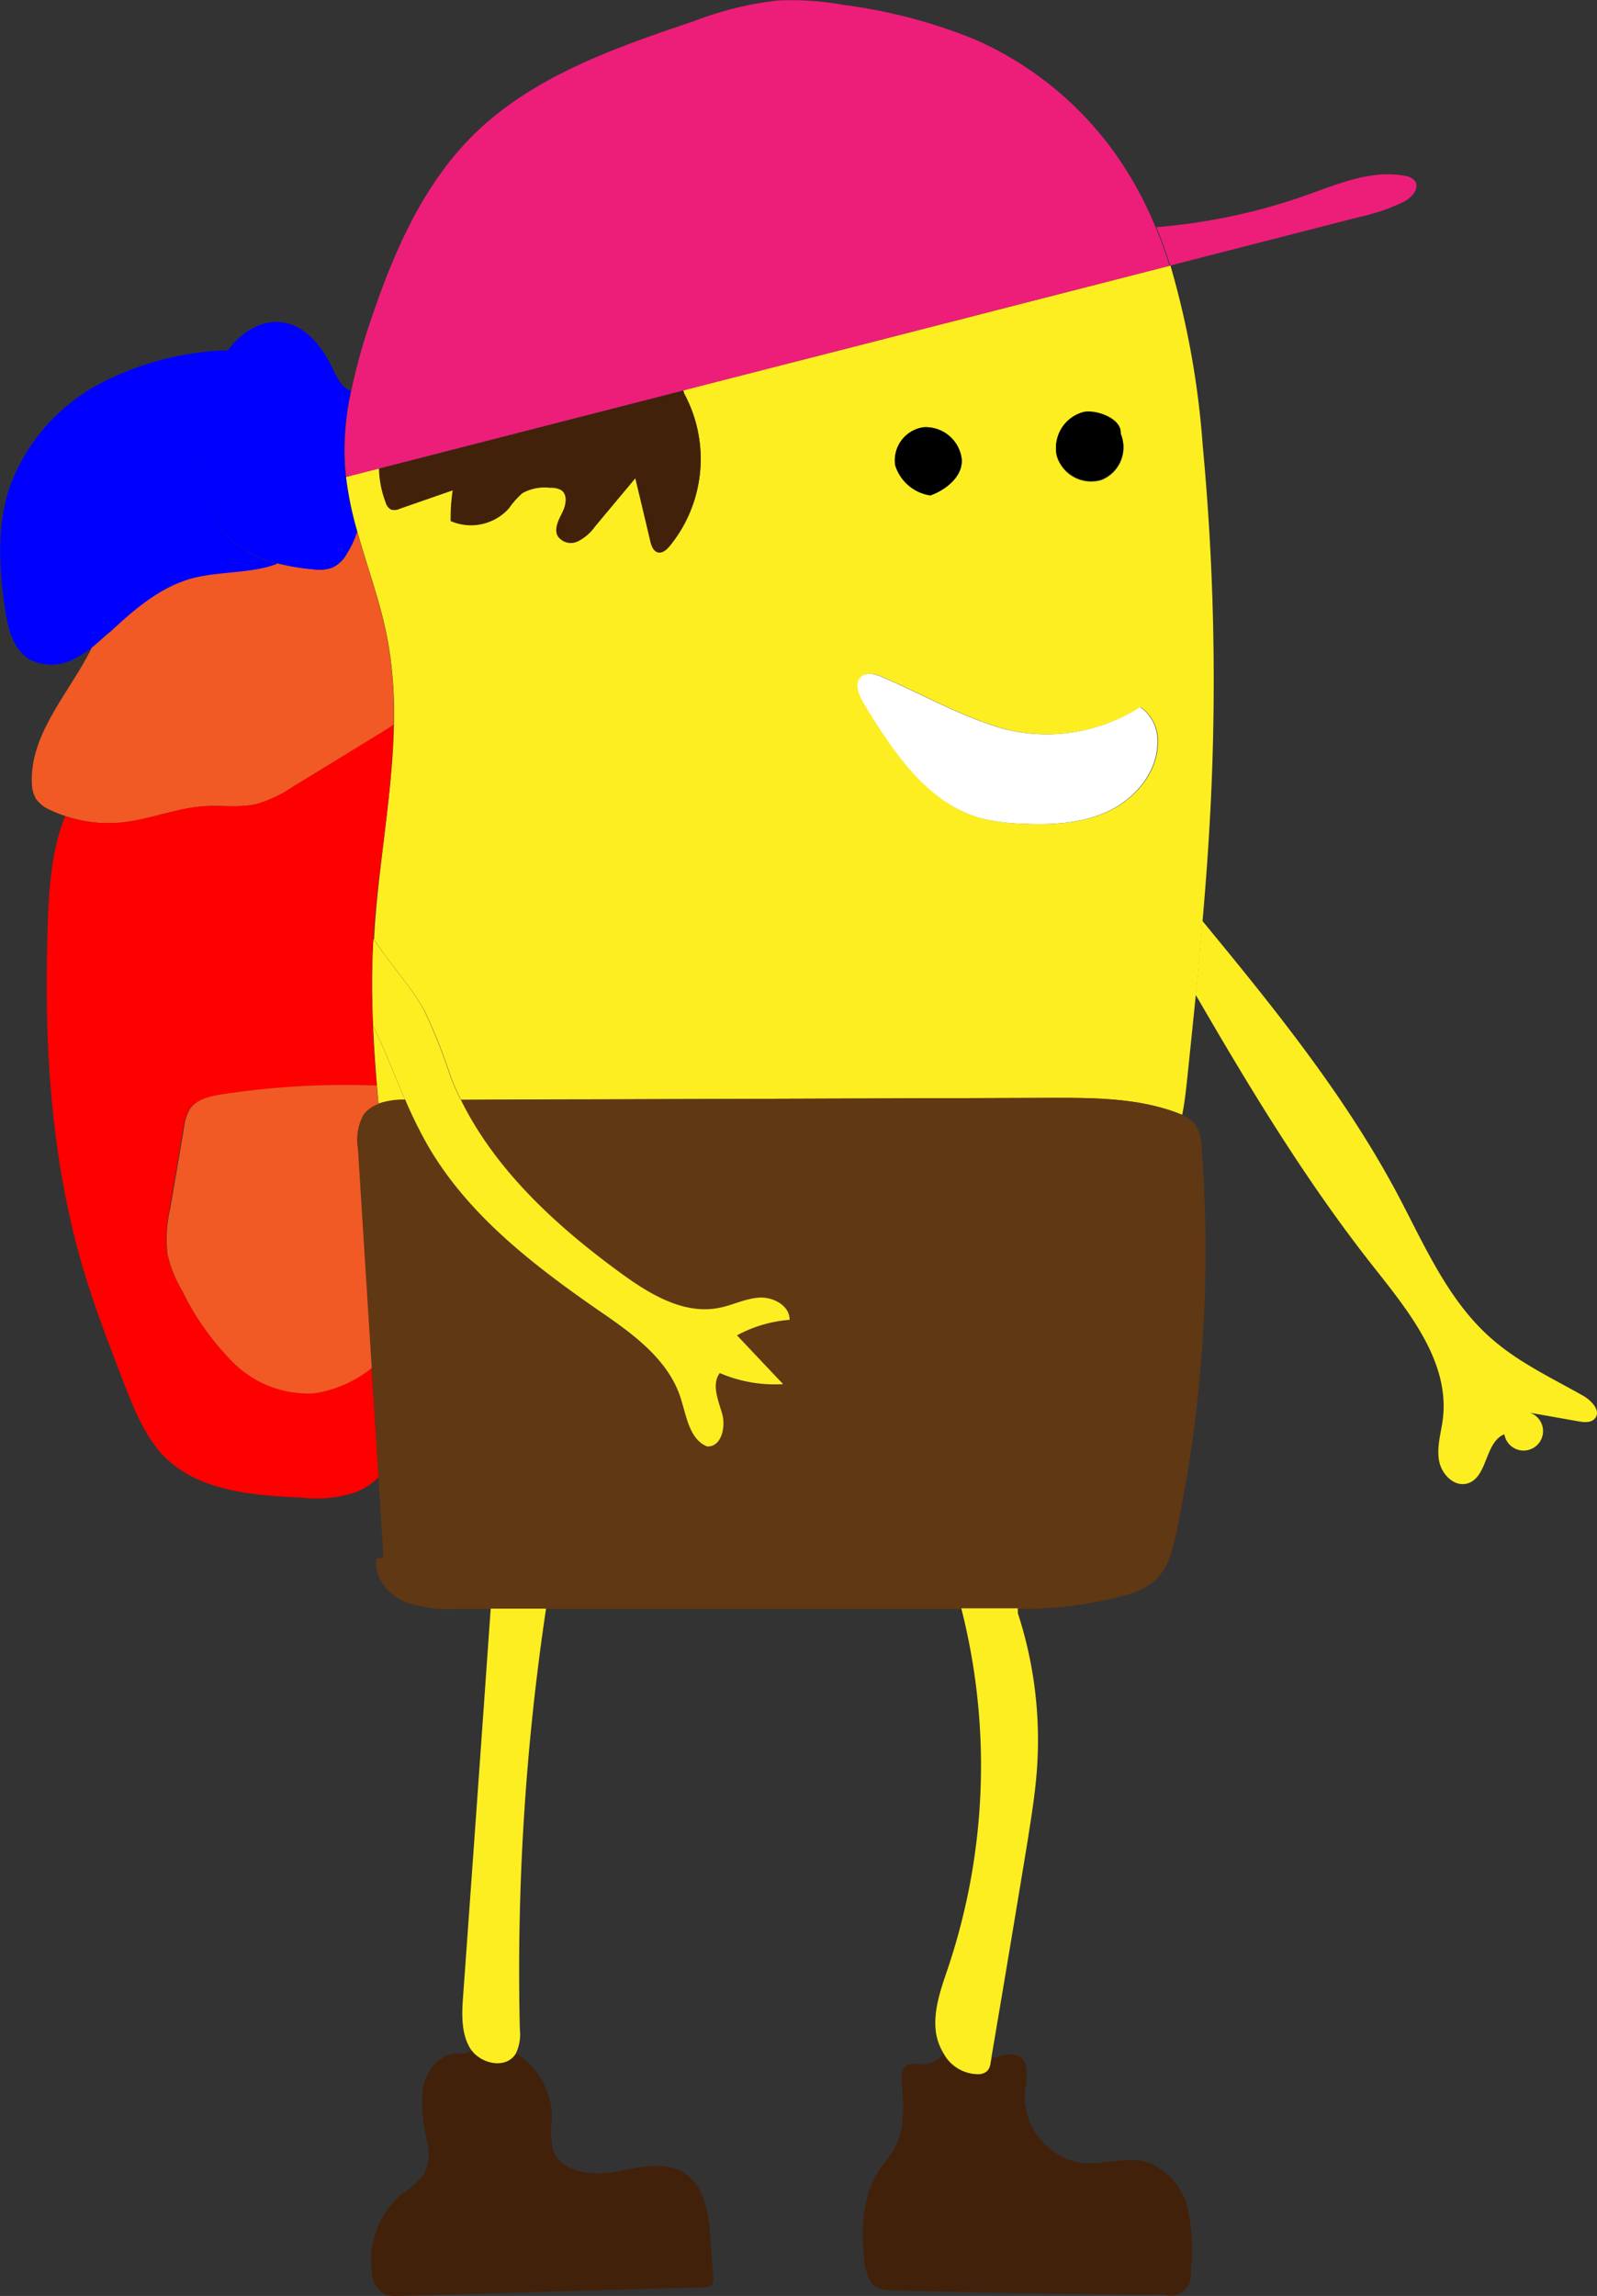 <svg id="Layer_3" data-name="Layer 3" xmlns="http://www.w3.org/2000/svg" viewBox="0 0 173.11 248.86"><rect x="0" y="0" width="173.11" height="248.86" fill="#333333" stroke="none"/><defs><style>.cls-1{fill:#fcee21;}.cls-2{fill:#ed1e79;}.cls-3{fill:#603813;}.cls-4{fill:#42210b;}.cls-5{fill:#fff;}.cls-6{fill:#f15a24;}.cls-7{fill:red;}.cls-8{fill:blue;}</style></defs><title>FIGUR1</title><path class="cls-1" d="M375.14,594.32c.93.53,2,1.67,1.27,2.48-.41.48-1.15.41-1.77.3l-5.24-.93a2.11,2.11,0,1,1-2.79,2.33c-2.14.85-1.79,4.68-4,5.33-1.44.42-2.84-1-3.09-2.52s.24-3,.42-4.47c.76-6.2-3.7-11.66-7.57-16.56-7.26-9.21-13.35-19.27-19.23-29.43.26-2.65.51-5.31.73-8,7.71,9.36,15.41,18.85,21.12,29.56,2.93,5.52,5.45,11.51,10.14,15.65C368.09,590.69,371.71,592.38,375.14,594.32Z" transform="translate(-203.54 -443.04)"/><path class="cls-2" d="M356.91,462.65c.56.78-.32,1.79-1.16,2.24a21.32,21.32,0,0,1-4.86,1.67l-20.5,5.26c-.44-1.41-.94-2.8-1.51-4.16a63.91,63.91,0,0,0,16.28-3.47c3.46-1.23,7.06-2.77,10.66-2.09A1.69,1.69,0,0,1,356.91,462.65Z" transform="translate(-203.54 -443.04)"/><path class="cls-1" d="M246.24,521.58a44.62,44.62,0,0,0-.74-9.5c-.76-3.87-2.16-7.61-3.22-11.41a37.74,37.74,0,0,1-1.23-5.94l3.61-.92a11.07,11.07,0,0,0,.72,3.65,1.24,1.24,0,0,0,.58.77,1.29,1.29,0,0,0,.94-.08l5.75-2a19.55,19.55,0,0,0-.22,3.33,5.51,5.51,0,0,0,6.28-1.35,9.12,9.12,0,0,1,1.48-1.67,5,5,0,0,1,3.06-.58,2.16,2.16,0,0,1,1.18.26c.72.52.49,1.65.09,2.44s-.9,1.73-.49,2.52a1.72,1.72,0,0,0,2.16.59,5,5,0,0,0,1.85-1.59l4.37-5.26c.55,2.28,1.09,4.57,1.63,6.85.12.49.31,1,.79,1.18s.95-.26,1.28-.65a14.9,14.9,0,0,0,1.59-16.54l-.09-.36L295,480.9l35.41-9.08a93.62,93.62,0,0,1,3.5,19.5,272.86,272.86,0,0,1,.86,39c-.21,4.2-.51,8.38-.88,12.57-.22,2.66-.47,5.32-.73,8-.29,2.9-.59,5.79-.89,8.69-.15,1.43-.3,2.88-.58,4.29l-.3-.12c-4.42-1.72-9.29-1.73-14-1.71l-45.62.15q-9.13,0-18.26.06c-.39-.78-.75-1.58-1.07-2.4a61.59,61.59,0,0,0-2.88-7.26c-1.48-2.68-3.82-5.15-5.48-7.74C244.49,537.07,246.09,529.28,246.24,521.58Zm77.56,9.35c2.93-1.4,5.32-4.32,5.25-7.56a4.34,4.34,0,0,0-1.88-3.69,18.79,18.79,0,0,1-14.71,2.38c-4.62-1.3-8.81-3.74-13.22-5.62-.74-.32-1.65-.59-2.27-.08-.82.67-.32,2,.23,2.89,3.16,5.22,6.87,10.86,12.75,12.48a20.14,20.14,0,0,0,4.31.58C317.5,532.47,320.87,532.33,323.8,530.93Zm-.87-35.85a3.79,3.79,0,0,0,2.1-5c.15-1.54-2.44-2.6-3.95-2.29a4,4,0,0,0-3,4.67A3.9,3.9,0,0,0,322.93,495.08Zm-18.54,1.66c1.82-.66,3.67-2.22,3.37-4.13a3.94,3.94,0,0,0-4.11-3.26,3.62,3.62,0,0,0-3.07,4.13A4.73,4.73,0,0,0,304.39,496.74Z" transform="translate(-203.54 -443.04)"/><path class="cls-3" d="M243.84,591.28q-.74-11.88-1.5-23.77a5.68,5.68,0,0,1,.58-3.63,3.27,3.27,0,0,1,1.65-1.21,8.57,8.57,0,0,1,2.87-.43,48.21,48.21,0,0,0,2.34,4.79c4.3,7.53,11.39,13,18.51,18,3.64,2.54,7.58,5.3,9,9.52.65,2,.94,4.52,2.88,5.31,1.53.1,2-2.07,1.64-3.54s-1.17-3.17-.26-4.41a15.12,15.12,0,0,0,6.87,1.2l-5-5.29a14.25,14.25,0,0,1,5.7-1.68c0-1.52-1.74-2.49-3.26-2.41s-2.92.83-4.41,1.12c-3.82.76-7.54-1.5-10.68-3.8-6.95-5.07-13.56-11.13-17.32-18.8q9.13,0,18.26-.06l45.62-.15c4.74,0,9.61,0,14,1.71l.3.12a3.51,3.51,0,0,1,1.42,1,4.52,4.52,0,0,1,.74,2.56,147.93,147.93,0,0,1-2.75,41.77c-.39,1.87-.89,3.85-2.3,5.15a8.06,8.06,0,0,1-3.29,1.62,43.56,43.56,0,0,1-11.62,1.46c-1.27,0-2.54,0-3.81,0h-2.32l-45,0h-9.63a13.73,13.73,0,0,1-5.78-.83c-1.79-.83-3.25-2.7-2.94-4.64l.76-.05q-.28-4.35-.55-8.7Q244.22,597.22,243.84,591.28Z" transform="translate(-203.54 -443.04)"/><path class="cls-4" d="M332.25,682.3a20.36,20.36,0,0,1,.36,7,2.19,2.19,0,0,1-2.79,2.46q-14.75-.09-29.48-.46a3.85,3.85,0,0,1-1.69-.31c-1-.53-1.28-1.79-1.41-2.9-.42-3.4-.25-7.08,1.66-9.92.5-.75,1.11-1.42,1.55-2.19,1.26-2.23,1-5,.85-7.51a1.82,1.82,0,0,1,.32-1.41c.51-.52,1.37-.26,2.1-.27a2.57,2.57,0,0,0,2.07-1.21,4.28,4.28,0,0,0,3.88,2.31,1.37,1.37,0,0,0,.95-.4,1.64,1.64,0,0,0,.32-.87c0-.17,0-.33.08-.5,1-.18,2.09-.7,3-.19,1.18.7.79,2.44.63,3.8a7.28,7.28,0,0,0,6.39,7.77c2.25.18,4.55-.72,6.73-.14A7,7,0,0,1,332.25,682.3Z" transform="translate(-203.54 -443.04)"/><path class="cls-2" d="M241.62,485.38a65.7,65.7,0,0,1,2-7.29c2.47-7.4,5.62-14.83,11.15-20.34,6.44-6.41,15.38-9.51,24-12.42a36.84,36.84,0,0,1,9-2.23,31.57,31.57,0,0,1,7.26.48,56.86,56.86,0,0,1,14.21,3.75,36.91,36.91,0,0,1,15.63,13,40.41,40.41,0,0,1,3.94,7.36c.57,1.36,1.07,2.75,1.51,4.16L295,480.9l-17.37,4.46-32.95,8.45-3.61.92c-.07-.52-.11-1.05-.14-1.58A29.47,29.47,0,0,1,241.62,485.38Z" transform="translate(-203.54 -443.04)"/><path class="cls-5" d="M329,523.37c.07,3.24-2.32,6.16-5.25,7.56s-6.3,1.54-9.54,1.38a20.14,20.14,0,0,1-4.31-.58c-5.88-1.62-9.59-7.26-12.75-12.48-.55-.91-1.05-2.22-.23-2.89.62-.51,1.53-.24,2.27.08,4.41,1.88,8.6,4.32,13.22,5.62a18.79,18.79,0,0,0,14.71-2.38A4.34,4.34,0,0,1,329,523.37Z" transform="translate(-203.54 -443.04)"/><path d="M325,490a3.79,3.79,0,0,1-2.1,5,3.9,3.9,0,0,1-4.82-2.66,4,4,0,0,1,3-4.67C322.59,487.44,325.18,488.5,325,490Z" transform="translate(-203.54 -443.04)"/><path class="cls-1" d="M305.79,665.55a5.91,5.91,0,0,1-.81-2.32c-.29-2.41.62-4.79,1.39-7.09a69,69,0,0,0,1.37-38.77h2.32c1.27,0,2.54,0,3.81,0v.52a44.29,44.29,0,0,1,2.06,17.07c-.19,2.55-.61,5.09-1,7.62Q313,654.32,311,666.09c0,.17-.05.33-.08.5a1.64,1.64,0,0,1-.32.87,1.37,1.37,0,0,1-.95.4A4.28,4.28,0,0,1,305.79,665.55Z" transform="translate(-203.54 -443.04)"/><path d="M307.76,492.61c.3,1.91-1.55,3.47-3.37,4.13a4.73,4.73,0,0,1-3.81-3.26,3.62,3.62,0,0,1,3.07-4.13A3.94,3.94,0,0,1,307.76,492.61Z" transform="translate(-203.54 -443.04)"/><path class="cls-1" d="M285.87,583.69c1.52-.08,3.29.89,3.26,2.41a14.25,14.25,0,0,0-5.7,1.68l5,5.29a15.12,15.12,0,0,1-6.87-1.2c-.91,1.24-.16,2.93.26,4.41s-.11,3.64-1.64,3.54c-1.94-.79-2.23-3.33-2.88-5.31-1.38-4.22-5.32-7-9-9.52-7.12-4.95-14.21-10.43-18.51-18a48.21,48.21,0,0,1-2.34-4.79h.41l5.61,0c3.76,7.67,10.37,13.73,17.32,18.8,3.14,2.3,6.86,4.56,10.68,3.8C282.95,584.52,284.35,583.77,285.87,583.69Z" transform="translate(-203.54 -443.04)"/><path class="cls-4" d="M280.86,689.89a1.17,1.17,0,0,1-.11.74,1.15,1.15,0,0,1-.94.33l-33,.93a3.37,3.37,0,0,1-1.78-.28,2.9,2.9,0,0,1-1.17-2.13,9.48,9.48,0,0,1,3.36-8.74,8.33,8.33,0,0,0,2.37-2.2,5.24,5.24,0,0,0,.25-3.37,17.68,17.68,0,0,1-.49-5.68c.31-1.88,1.71-3.76,3.61-3.87a3.11,3.11,0,0,0,1.59-.23.45.45,0,0,0,.13-.11c1.12,1.48,3.64,2,4.71.49a.86.86,0,0,0,.1-.16,8.25,8.25,0,0,1,3.88,7,10.12,10.12,0,0,0,.1,3.39c.82,2.47,4.14,2.9,6.7,2.45s5.41-1.27,7.59.15,2.59,4.38,2.79,7Z" transform="translate(-203.54 -443.04)"/><path class="cls-4" d="M277.7,485.72a14.9,14.9,0,0,1-1.59,16.54c-.33.39-.8.79-1.28.65s-.67-.69-.79-1.18c-.54-2.28-1.08-4.57-1.63-6.85L268,500.14a5,5,0,0,1-1.85,1.59,1.72,1.72,0,0,1-2.16-.59c-.41-.79.09-1.72.49-2.52s.63-1.92-.09-2.44a2.16,2.16,0,0,0-1.18-.26,5,5,0,0,0-3.06.58,9.12,9.12,0,0,0-1.48,1.67,5.51,5.51,0,0,1-6.28,1.35,19.55,19.55,0,0,1,.22-3.33l-5.75,2a1.29,1.29,0,0,1-.94.08,1.24,1.24,0,0,1-.58-.77,11.07,11.07,0,0,1-.72-3.65l32.95-8.45Z" transform="translate(-203.54 -443.04)"/><path class="cls-1" d="M254.66,665.28l-.12-.16c-1-1.61-.95-3.67-.81-5.58q1.52-21.08,3-42.14h6A266,266,0,0,0,259.89,663a4.81,4.81,0,0,1-.42,2.59.86.86,0,0,1-.1.16C258.3,667.28,255.78,666.76,254.66,665.28Z" transform="translate(-203.54 -443.04)"/><path class="cls-1" d="M253.46,562.21l-5.61,0h-.41c-1.16-2.68-2.2-5.42-3.46-8-.12-2.89-.15-5.79,0-8.68,0-.24,0-.49.05-.73,1.66,2.59,4,5.06,5.48,7.74a61.59,61.59,0,0,1,2.88,7.26C252.71,560.63,253.07,561.43,253.46,562.21Z" transform="translate(-203.54 -443.04)"/><path class="cls-6" d="M210.63,531.49a13.16,13.16,0,0,1-1.61-.64,3.63,3.63,0,0,1-1.56-1.19A3.43,3.43,0,0,1,207,528c-.26-5.19,3.71-9.48,6.14-14.07q.2-.36.36-.72c.69-.55,1.34-1.17,2-1.77,2.61-2.43,5.43-4.86,8.88-5.78,3-.78,6.49-.51,9.2-1.58a23.84,23.84,0,0,0,3.91.66,4.23,4.23,0,0,0,2.15-.21,3.61,3.61,0,0,0,1.51-1.49,10.82,10.82,0,0,0,1.11-2.36c1.06,3.8,2.46,7.54,3.22,11.41a44.62,44.62,0,0,1,.74,9.5c-.41.3-.84.56-1.25.82l-9.65,5.9a14.17,14.17,0,0,1-3.84,1.85c-1.85.46-3.79.15-5.68.26-3.11.18-6.07,1.48-9.17,1.78A14.63,14.63,0,0,1,210.63,531.49Z" transform="translate(-203.54 -443.04)"/><path class="cls-1" d="M244.4,560.7c-.18-2.16-.33-4.32-.42-6.48,1.26,2.6,2.3,5.34,3.46,8a8.57,8.57,0,0,0-2.87.43C244.51,562,244.45,561.35,244.4,560.7Z" transform="translate(-203.54 -443.04)"/><path class="cls-7" d="M244,544.81c0,.24,0,.49-.05.73-.15,2.89-.12,5.79,0,8.68.09,2.16.24,4.32.42,6.48a88.34,88.34,0,0,0-16.88,1c-1.28.2-2.71.52-3.44,1.6a5,5,0,0,0-.63,2c-.5,2.91-1,5.82-1.49,8.74a14.46,14.46,0,0,0-.26,4.9,13.56,13.56,0,0,0,1.58,3.94,28.86,28.86,0,0,0,5.55,7.82,11.57,11.57,0,0,0,8.72,3.33,13,13,0,0,0,6.29-2.76q.39,6,.76,11.9a7.58,7.58,0,0,1-2.26,1.53,13.43,13.43,0,0,1-6.12.66c-5.3-.23-11.13-.7-14.87-4.47-2-2.08-3.16-4.88-4.22-7.61-1.68-4.34-3.37-8.69-4.67-13.15-3.48-12-4.14-24.58-3.71-37,.13-3.93.43-8,1.88-11.63a14.63,14.63,0,0,0,6,.7c3.1-.3,6.06-1.6,9.17-1.78,1.89-.11,3.83.2,5.68-.26a14.17,14.17,0,0,0,3.84-1.85l9.65-5.9c.41-.26.84-.52,1.25-.82C246.09,529.28,244.49,537.07,244,544.81Z" transform="translate(-203.54 -443.04)"/><path class="cls-6" d="M244.4,560.7c0,.65.11,1.31.17,2a3.27,3.27,0,0,0-1.65,1.21,5.68,5.68,0,0,0-.58,3.63q.75,11.89,1.5,23.77a13,13,0,0,1-6.29,2.76,11.57,11.57,0,0,1-8.72-3.33,28.86,28.86,0,0,1-5.55-7.82,13.56,13.56,0,0,1-1.58-3.94A14.46,14.46,0,0,1,222,574c.5-2.92,1-5.83,1.49-8.74a5,5,0,0,1,.63-2c.73-1.08,2.16-1.4,3.44-1.6A88.34,88.34,0,0,1,244.4,560.7Z" transform="translate(-203.54 -443.04)"/><path class="cls-8" d="M228.27,481c1.36-1.95,3.69-3.38,6-3,2.6.44,4.36,2.87,5.46,5.26.41.88,1,1.93,1.86,2.14a29.47,29.47,0,0,0-.71,7.77c0,.53.07,1.06.14,1.58a37.74,37.74,0,0,0,1.23,5.94,10.82,10.82,0,0,1-1.11,2.36,3.61,3.61,0,0,1-1.51,1.49,4.23,4.23,0,0,1-2.15.21,23.84,23.84,0,0,1-3.91-.66,11,11,0,0,1-5.68-3.28c-2.86-3.35-2.6-8.29-1.95-12.65a17.12,17.12,0,0,1,2.16-7Z" transform="translate(-203.54 -443.04)"/><path class="cls-8" d="M213.53,513.2a10.14,10.14,0,0,1-2,1.28,5.17,5.17,0,0,1-4.85,0c-1.75-1.1-2.29-3.38-2.59-5.43-.65-4.38-.92-8.93.47-13.13a20.78,20.78,0,0,1,10.09-11.44A32.17,32.17,0,0,1,228.27,481l-.14.21a17.12,17.12,0,0,0-2.16,7c-.65,4.36-.91,9.3,1.95,12.65a11,11,0,0,0,5.68,3.28c-2.71,1.07-6.23.8-9.2,1.58-3.45.92-6.27,3.35-8.88,5.78C214.87,512,214.22,512.65,213.53,513.2Z" transform="translate(-203.54 -443.04)"/></svg>

